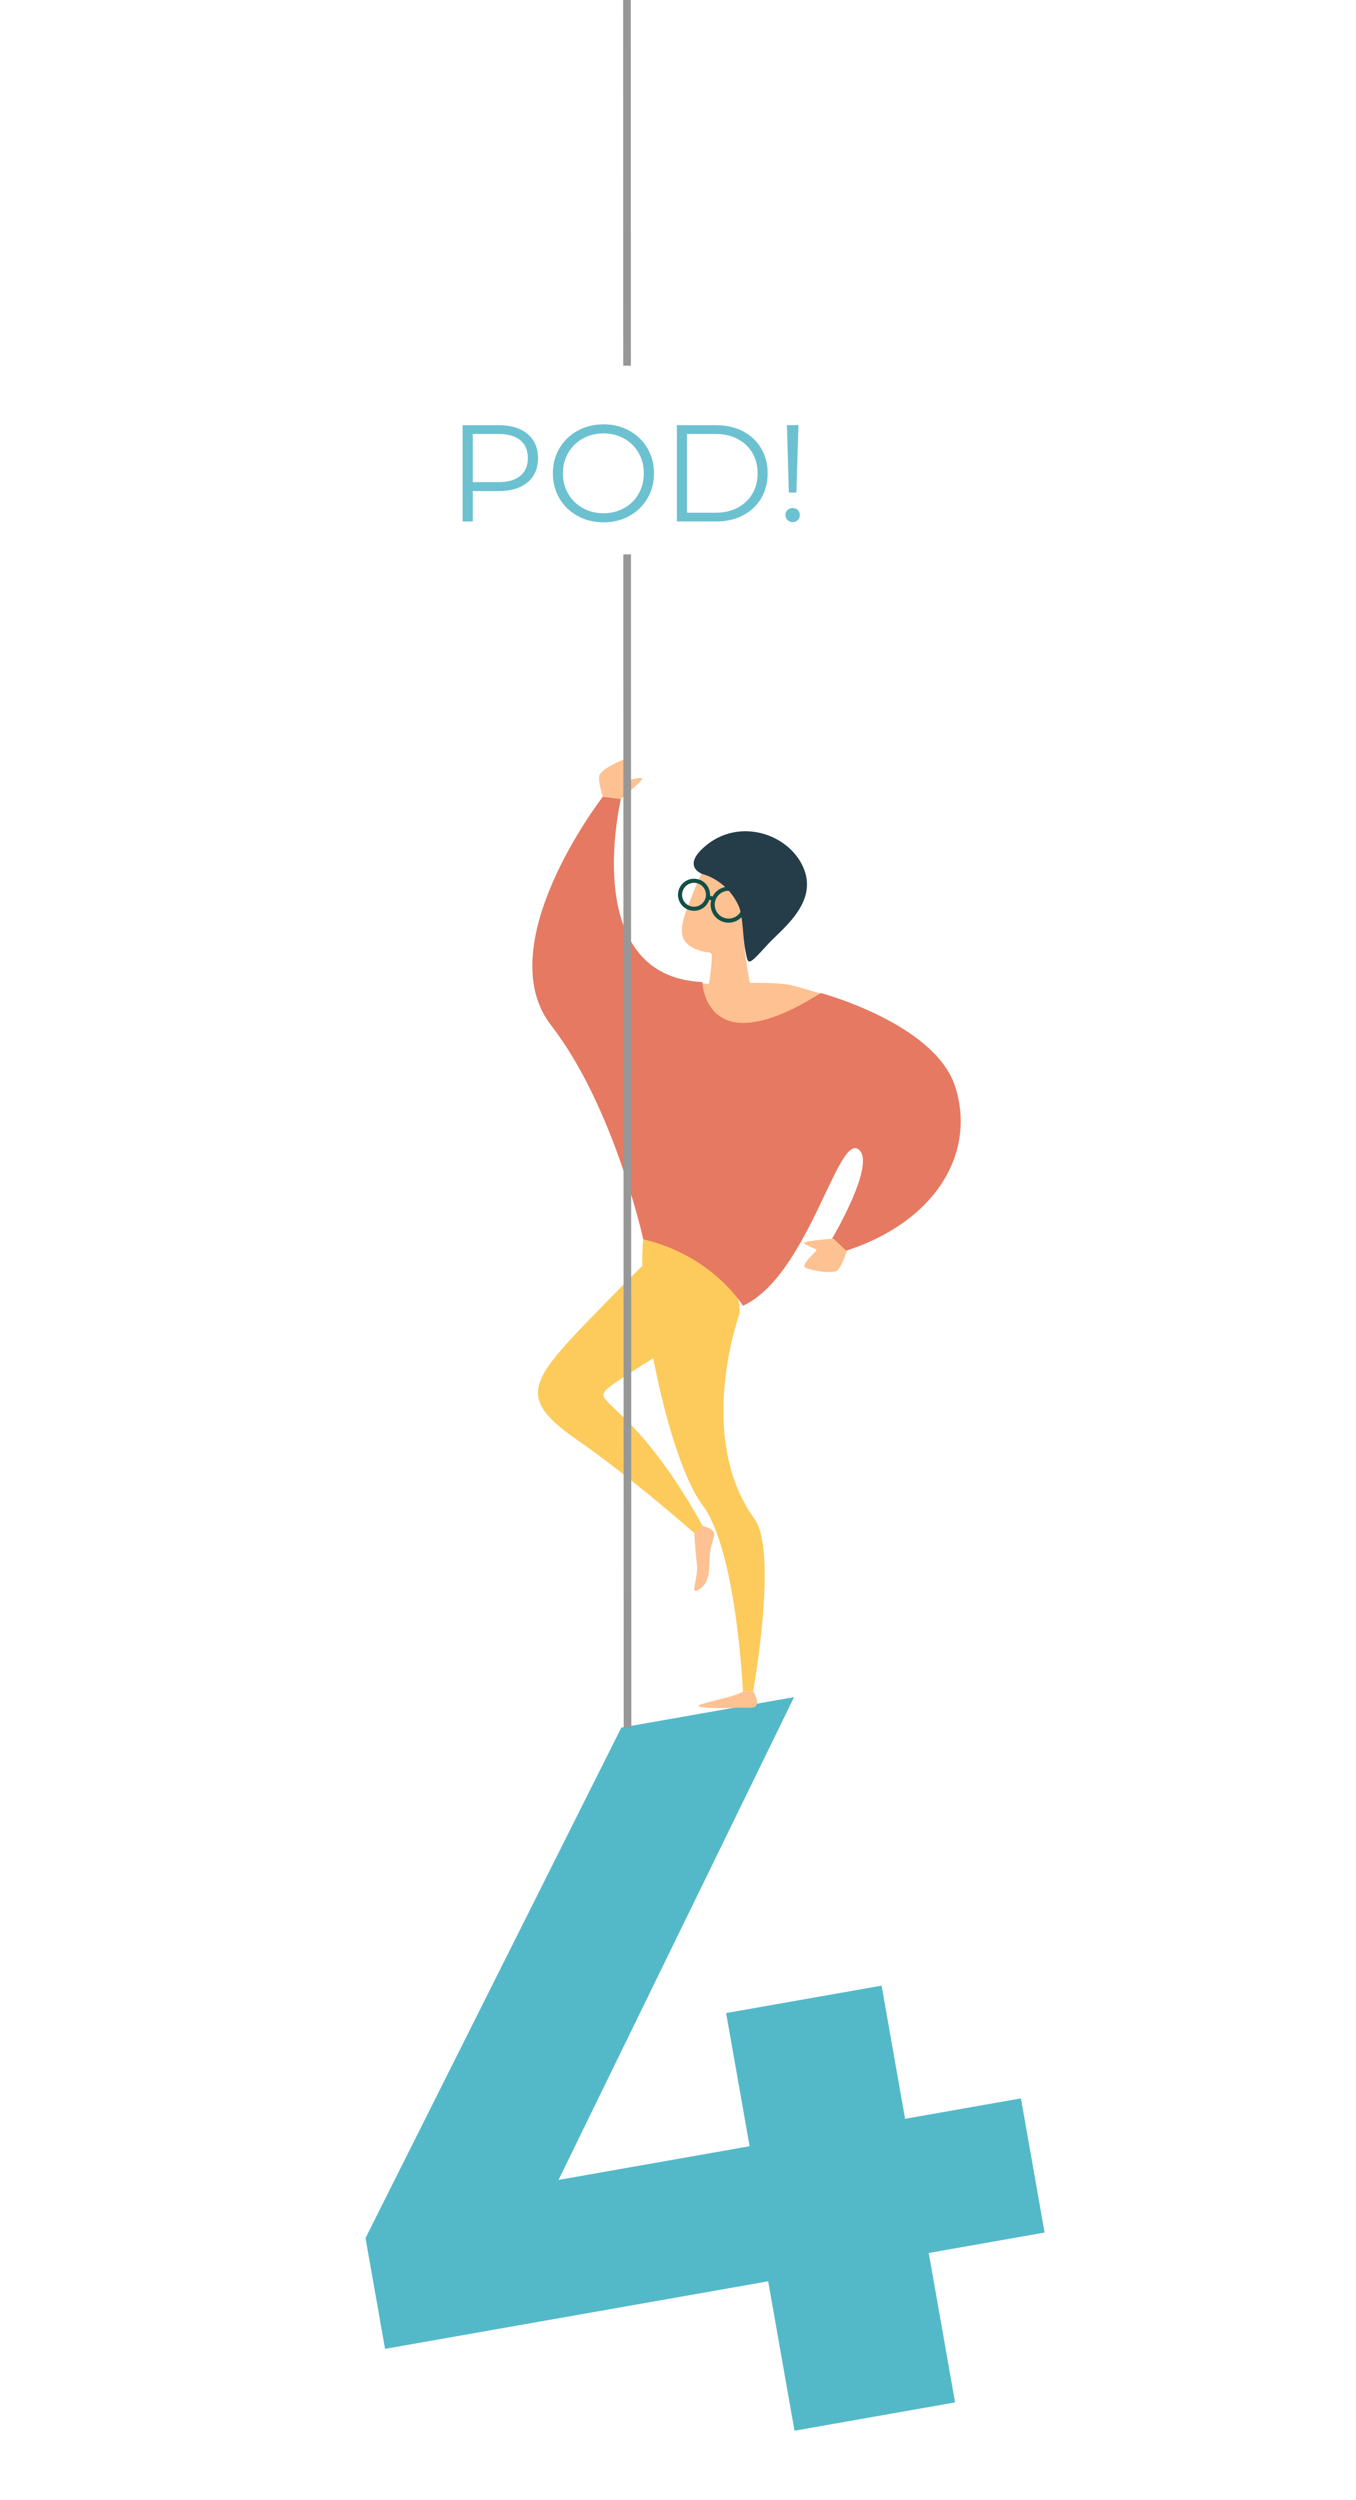 <?xml version="1.0" encoding="UTF-8"?>
<svg width="217px" height="400px" viewBox="0 0 207 654" version="1.1" xmlns="http://www.w3.org/2000/svg" xmlns:xlink="http://www.w3.org/1999/xlink">
    <!-- Generator: sketchtool 63.1 (101010) - https://sketch.com -->
    <title>76CDF5C5-F422-4A38-B856-E2346B348D5E</title>
    <desc>Created with sketchtool.</desc>
    <g id="symbols" stroke="none" stroke-width="1" fill="none" fill-rule="evenodd">
        <g id="10_illustration/404/girl-orange/all">
            <g id="10_illustration/404/girl-orange/4" transform="translate(0, 436.733)" fill="#53B9C9" fill-rule="nonzero">
                <polygon id="4" transform="translate(103.615, 108.5) rotate(-10) translate(-103.615, -108.5) " points="160.45 203 160.45 163.31 191.23 163.31 191.23 127.67 160.45 127.67 160.45 92.3 119.14 92.3 119.14 127.67 68.38 127.67 151 14 105.1 14 16 133.88 16 163.31 117.79 163.31 117.79 203"></polygon>
            </g>
            <g id="10_illustration/404/girl-orange/only" transform="translate(63.771, 197.569)">
                <g id="Group">
                    <g id="Group-4" transform="translate(0, 9.196)">
                        <path d="M56.559,136.894 C56.559,136.894 44.185,168.862 59.486,190.805 C65.545,199.495 58.345,235.85 58.345,235.85 L55.668,235.85 C55.668,235.85 54.655,198.839 45.908,186.88 C37.163,174.918 28.901,131.064 31.93,115.442 C31.93,115.442 56.025,116.306 56.559,136.894" id="Fill-139" fill="#FDCB5B" transform="translate(46.602, 175.646) rotate(-1) translate(-46.602, -175.646) "></path>
                        <path d="M44.044,26.204 C41.306,32.959 38.1,38.736 44.219,41.374 C45.871,42.086 47.051,42.27 47.671,42.312 C48.013,42.336 48.309,42.555 48.404,42.87 C48.545,43.342 48.181,47.394 47.573,50.595 C47.44,51.295 54.033,53.076 58.354,51.123 C58.354,51.123 56.566,40.407 56.977,37.891 C57.487,34.74 62.219,25.145 58.959,23.111 C56.105,21.328 50.173,16.55 46.174,21.753 C45.603,22.499 44.493,25.094 44.044,26.204" id="Fill-141" fill="#FEC191" transform="translate(50.407, 35.703) rotate(-1) translate(-50.407, -35.703) "></path>
                        <path d="M43.919,24.17 C42.5,24.17 41.259,25.132 40.899,26.504 C40.688,27.313 40.805,28.154 41.225,28.875 C41.648,29.594 42.323,30.107 43.132,30.318 C43.392,30.386 43.659,30.42 43.924,30.42 C45.342,30.42 46.586,29.461 46.945,28.086 C47.157,27.279 47.04,26.439 46.618,25.717 C46.197,24.996 45.52,24.483 44.713,24.272 C44.453,24.204 44.186,24.17 43.919,24.17 M43.924,31.492 C43.567,31.492 43.209,31.445 42.86,31.355 C41.776,31.071 40.868,30.384 40.302,29.415 C39.733,28.448 39.578,27.318 39.862,26.235 C40.346,24.389 42.012,23.099 43.919,23.099 C44.276,23.099 44.635,23.145 44.983,23.237 C46.069,23.519 46.977,24.209 47.543,25.176 C48.109,26.142 48.265,27.272 47.98,28.358 C47.499,30.204 45.831,31.492 43.924,31.492" id="Fill-143" fill="#134F49" transform="translate(43.921, 27.295) rotate(-1) translate(-43.921, -27.295) "></path>
                        <path d="M52.968,26.252 C51.319,26.252 49.873,27.369 49.455,28.968 C48.948,30.906 50.114,32.896 52.052,33.403 C52.356,33.484 52.664,33.522 52.973,33.522 C54.625,33.522 56.07,32.405 56.488,30.807 C56.733,29.866 56.597,28.888 56.106,28.052 C55.618,27.214 54.831,26.616 53.891,26.371 C53.587,26.293 53.277,26.252 52.968,26.252 M52.973,34.594 C52.572,34.594 52.171,34.543 51.78,34.441 C49.271,33.785 47.762,31.207 48.418,28.698 C48.96,26.626 50.83,25.181 52.968,25.181 C53.369,25.181 53.772,25.234 54.161,25.336 C55.378,25.652 56.398,26.424 57.032,27.51 C57.668,28.594 57.841,29.862 57.523,31.079 C56.981,33.148 55.111,34.594 52.973,34.594" id="Fill-145" fill="#134F49" transform="translate(52.972, 29.887) rotate(-1) translate(-52.972, -29.887) "></path>
                        <polygon id="Fill-147" fill="#134F49" transform="translate(48.292, 28.155) rotate(-1) translate(-48.292, -28.155) " points="48.921 28.91 47.347 28.424 47.66 27.401 49.237 27.885"></polygon>
                        <path d="M56.206,135.283 C56.206,135.283 28.419,151.112 21.992,155.754 C15.567,160.394 27.229,158.254 45.554,192.705 L43.315,194.529 C43.315,194.529 27.54,180.02 13.186,169.678 C-2.183,158.606 0.64,154.391 16.993,138.021 C27.8,127.204 39.129,116.6 39.129,116.6 C39.129,116.6 52.815,117.195 56.206,135.283" id="Fill-149" fill="#FDCB5B" transform="translate(29.635, 155.565) rotate(-1) translate(-29.635, -155.565) "></path>
                        <path d="M47.95,50.381 L41.095,49.538 C41.095,49.538 48.402,79.41 84.562,55.861 C84.562,55.861 71.919,51.542 68.646,50.889 C65.474,50.259 58.155,50.252 58.155,50.252 L47.95,50.381 Z" id="Fill-153" fill="#FEC191" transform="translate(62.829, 57.222) rotate(-1) translate(-62.829, -57.222) "></path>
                        <path d="M46.333,21.697 C46.333,21.697 52.477,23.183 55.528,30.087 C56.696,32.735 56.436,38.201 57.104,41.798 C57.814,45.612 57.364,46.319 62.963,40.382 C66.58,36.546 75.937,30.087 72.962,21.22 C69.782,11.749 56.033,6.463 46.571,14.795 C40.885,19.802 46.333,21.697 46.333,21.697" id="Fill-155" fill="#243D48" transform="translate(58.759, 27.699) rotate(-1) translate(-58.759, -27.699) "></path>
                        <path d="M46.41,49.924 C46.41,49.924 46.648,71.943 77.352,53.337 C77.352,53.337 107.102,61.827 112.101,78.489 C117.1,95.151 107.34,113.239 82.825,120.857 L79.138,117.704 C79.138,117.704 91.633,97.471 86.277,94.257 C80.923,91.046 72.508,127.282 55.563,134.781 C55.563,134.781 47.989,121.576 29.782,116.934 C29.782,116.934 22.728,82.051 6.662,60.574 C-9.405,39.097 21.215,1 21.215,1 L25.944,1.668 C25.944,1.668 14.039,47.898 46.41,49.924" id="Fill-157" fill="#E67962" transform="translate(57.685, 67.891) rotate(-1) translate(-57.685, -67.891) "></path>
                        <path d="M59.432,235.753 C59.432,235.753 62.174,240.215 58.528,240.038 C54.88,239.858 50.597,240.305 46.045,239.681 C41.493,239.054 54.612,237.449 56.755,235.753 L59.432,235.753 Z" id="Fill-159" fill="#FEC191" transform="translate(52.757, 237.898) rotate(-1) translate(-52.757, -237.898) "></path>
                        <path d="M46.349,192.417 C46.349,192.417 49.472,193.075 49.295,194.707 C49.118,196.342 48.163,197.61 47.986,200.911 C47.806,204.213 47.896,207.293 45.129,208.989 C42.362,210.687 45.039,206.312 44.638,202.25 C44.24,198.227 44.109,194.241 44.109,194.241 L46.349,192.417 Z" id="Fill-161" fill="#FEC191" transform="translate(46.581, 200.89) rotate(-1) translate(-46.581, -200.89) "></path>
                        <path d="M80.494,117.291 C80.494,117.291 72.031,117.706 72.843,118.408 C73.651,119.11 75.534,119.819 76,120.048 C76.469,120.279 71.519,123.971 73.059,124.77 C74.601,125.572 80.14,126.587 81.359,125.557 C82.579,124.527 83.927,120.614 83.927,120.614 L80.494,117.291 Z" id="Fill-163" fill="#FEC191" transform="translate(78.344, 121.642) rotate(-1) translate(-78.344, -121.642) "></path>
                    </g>
                    <path d="M24.703,11.429 C24.703,11.429 31.305,6.117 30.236,6.027 C29.17,5.935 27.231,6.469 26.716,6.557 C26.204,6.646 28.038,0.751 26.321,1.008 C24.603,1.266 19.526,3.7 19.142,5.25 C18.763,6.799 19.973,10.761 19.973,10.761 L24.703,11.429 Z" id="Fill-151" fill="#FEC191" transform="translate(24.711, 6.215) rotate(-1) translate(-24.711, -6.215) "></path>
                </g>
            </g>
            <g id="10_illustration/404/girl-orange/grey-line" transform="translate(90.145, 0)" stroke="#979797" stroke-linecap="square" stroke-width="2">
                <path d="M-5.55111512e-17,0 L0.03,94.656 M0.047,146.017 L0.145,451" id="Shape"></path>
            </g>
            <g id="10_illustration/404/girl-orange/text" transform="translate(47.145, 111)" fill="#6CC1D1" fill-rule="nonzero">
                <path d="M2.664,25.416 L2.664,17.46 L9.432,17.46 C12.648,17.46 15.168,16.698 16.992,15.174 C18.816,13.65 19.728,11.544 19.728,8.856 C19.728,6.168 18.816,4.056 16.992,2.52 C15.168,0.984 12.648,0.216 9.432,0.216 L9.432,0.216 L2.20978791e-12,0.216 L2.20978791e-12,25.416 L2.664,25.416 Z M9.36,15.12 L2.664,15.12 L2.664,2.52 L9.36,2.52 C11.856,2.52 13.764,3.066 15.084,4.158 C16.404,5.25 17.064,6.816 17.064,8.856 C17.064,10.848 16.404,12.39 15.084,13.482 C13.764,14.574 11.856,15.12 9.36,15.12 L9.36,15.12 Z M36.864,25.632 C39.36,25.632 41.61,25.08 43.614,23.976 C45.618,22.872 47.196,21.342 48.348,19.386 C49.5,17.43 50.076,15.24 50.076,12.816 C50.076,10.392 49.5,8.202 48.348,6.246 C47.196,4.29 45.618,2.76 43.614,1.656 C41.61,0.552 39.36,3.01980663e-14 36.864,3.01980663e-14 C34.368,3.01980663e-14 32.106,0.558 30.078,1.674 C28.05,2.79 26.466,4.32 25.326,6.264 C24.186,8.208 23.616,10.392 23.616,12.816 C23.616,15.24 24.186,17.424 25.326,19.368 C26.466,21.312 28.05,22.842 30.078,23.958 C32.106,25.074 34.368,25.632 36.864,25.632 Z M36.864,23.256 C34.872,23.256 33.066,22.806 31.446,21.906 C29.826,21.006 28.554,19.758 27.63,18.162 C26.706,16.566 26.244,14.784 26.244,12.816 C26.244,10.848 26.706,9.066 27.63,7.47 C28.554,5.874 29.826,4.626 31.446,3.726 C33.066,2.826 34.872,2.376 36.864,2.376 C38.856,2.376 40.656,2.826 42.264,3.726 C43.872,4.626 45.132,5.874 46.044,7.47 C46.956,9.066 47.412,10.848 47.412,12.816 C47.412,14.784 46.956,16.566 46.044,18.162 C45.132,19.758 43.872,21.006 42.264,21.906 C40.656,22.806 38.856,23.256 36.864,23.256 Z M66.312,25.416 C68.976,25.416 71.328,24.882 73.368,23.814 C75.408,22.746 76.992,21.258 78.12,19.35 C79.248,17.442 79.812,15.264 79.812,12.816 C79.812,10.368 79.248,8.19 78.12,6.282 C76.992,4.374 75.408,2.886 73.368,1.818 C71.328,0.75 68.976,0.216 66.312,0.216 L66.312,0.216 L56.052,0.216 L56.052,25.416 L66.312,25.416 Z M66.168,23.112 L58.716,23.112 L58.716,2.52 L66.168,2.52 C68.376,2.52 70.308,2.958 71.964,3.834 C73.62,4.71 74.904,5.922 75.816,7.47 C76.728,9.018 77.184,10.8 77.184,12.816 C77.184,14.832 76.728,16.614 75.816,18.162 C74.904,19.71 73.62,20.922 71.964,21.798 C70.308,22.674 68.376,23.112 66.168,23.112 L66.168,23.112 Z M87.336,17.856 L87.876,0.216 L84.852,0.216 L85.356,17.856 L87.336,17.856 Z M86.364,25.596 C86.892,25.596 87.336,25.41 87.696,25.038 C88.056,24.666 88.236,24.228 88.236,23.724 C88.236,23.196 88.056,22.758 87.696,22.41 C87.336,22.062 86.892,21.888 86.364,21.888 C85.812,21.888 85.356,22.062 84.996,22.41 C84.636,22.758 84.456,23.196 84.456,23.724 C84.456,24.228 84.642,24.666 85.014,25.038 C85.386,25.41 85.836,25.596 86.364,25.596 Z" id="POD!"></path>
            </g>
        </g>
    </g>
</svg>
